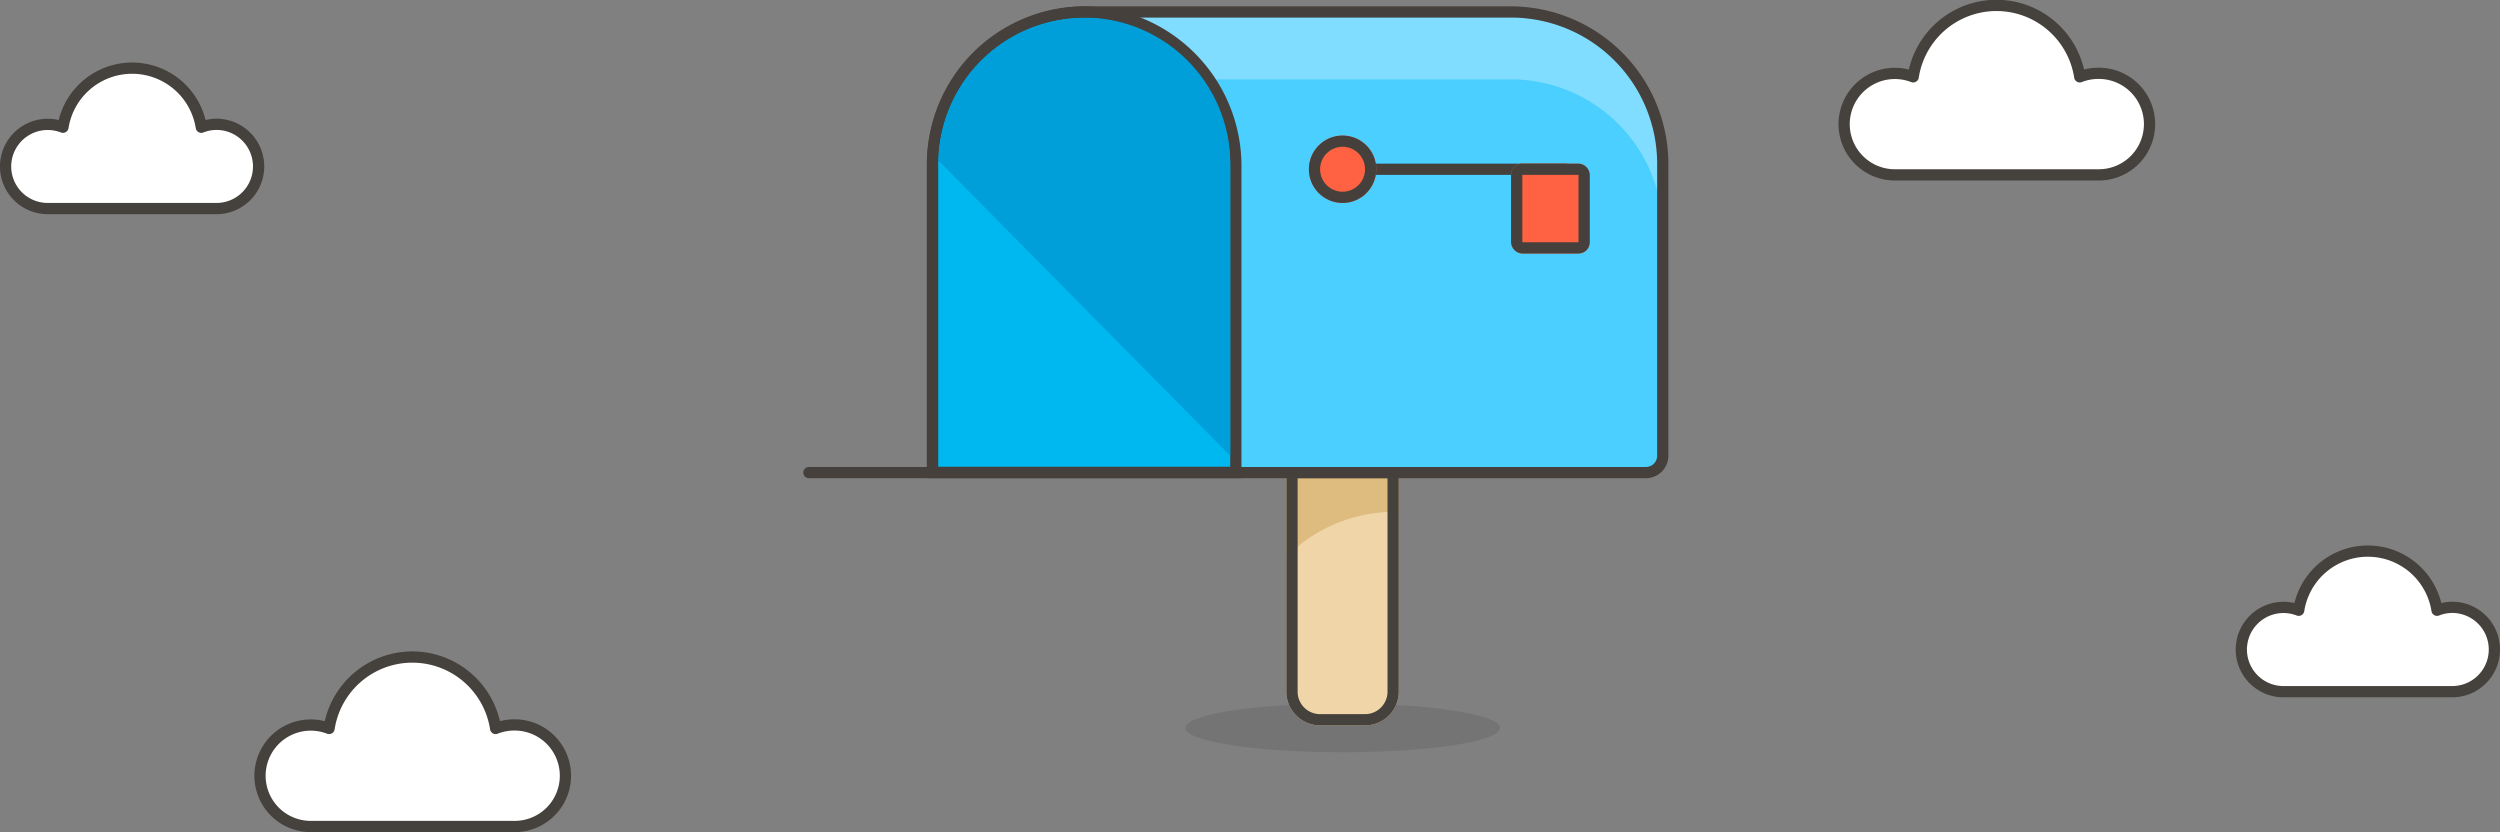 <svg xmlns="http://www.w3.org/2000/svg" width="222.521" height="74.065" viewBox="0 0 222.521 74.065"><rect x="0" y="0" width="222.521" height="74.065" fill="#808080" stroke="none"/><defs><style>.a{fill:#fff;stroke-linejoin:round;}.a,.e{stroke:#45413c;}.b{fill:#333;opacity:0.15;isolation:isolate;}.c{fill:#f0d5a8;}.d{fill:#debb7e;}.e,.m{fill:none;}.e,.k{stroke-miterlimit:10;}.f{fill:#4acfff;}.g{fill:#80ddff;}.h{fill:#00b8f0;}.i{fill:#45403c;}.j{fill:#009fd9;}.k{fill:#ff6242;stroke:#45403c;}.l{stroke:none;}</style></defs><g transform="translate(-77.5 -292.435)"><g transform="translate(-110.853 40.5)"><path class="a" d="M375.094,258.461a4.486,4.486,0,0,0-1.626.314,7.5,7.5,0,0,0-14.825,0,4.515,4.515,0,1,0-1.627,8.725h18.078a4.52,4.52,0,1,0,0-9.039Z"/></g><path class="a" d="M234.094,316.461a4.486,4.486,0,0,0-1.626.314,7.5,7.5,0,0,0-14.825,0,4.515,4.515,0,1,0-1.627,8.725h18.078a4.52,4.52,0,1,0,0-9.039Z" transform="translate(-110.853 40.5)"/><g transform="translate(-110.853 40.5)"><path class="a" d="M207.621,263a3.721,3.721,0,0,0-1.351.261,6.233,6.233,0,0,0-12.313,0,3.747,3.747,0,1,0-1.351,7.239h15.015a3.75,3.75,0,1,0,0-7.5Z"/></g><g transform="translate(-110.853 40.5)"><path class="a" d="M405.621,300.993a3.721,3.721,0,0,0-1.351.261,6.232,6.232,0,0,0-12.313,0,3.75,3.75,0,1,0-1.351,7.246h15.015a3.753,3.753,0,0,0,0-7.507Z" transform="translate(1 5)"/></g><g transform="translate(-110.5 -834)"><path class="b" d="M293.5,1191.223c0,1.194,6.182,2.166,14,2.166s14-.972,14-2.166-6.182-2.166-14-2.166S293.5,1190.03,293.5,1191.223Z"/><path class="c" d="M0,0H10a0,0,0,0,1,0,0V20a3,3,0,0,1-3,3H3a3,3,0,0,1-3-3V0A0,0,0,0,1,0,0Z" transform="translate(302.5 1168)"/><path class="d" d="M302.5,1168h10v4a13.567,13.567,0,0,0-10,4Z"/><g class="e" transform="translate(302.5 1168)"><path class="l" d="M0,0H10a0,0,0,0,1,0,0V20a3,3,0,0,1-3,3H3a3,3,0,0,1-3-3V0A0,0,0,0,1,0,0Z"/><path class="m" d="M1,.5H9a.5.5,0,0,1,.5.5V20A2.5,2.5,0,0,1,7,22.5H3A2.5,2.5,0,0,1,.5,20V1A.5.5,0,0,1,1,.5Z"/></g><path class="f" d="M271,1168.5V1141a13.515,13.515,0,0,1,13.5-13.5h38A13.515,13.515,0,0,1,336,1141v25.5a2,2,0,0,1-2,2Z"/><path class="g" d="M336,1141v6a13.52,13.52,0,0,0-13.5-13.5H295.8a14.053,14.053,0,0,0-8.13-6H322.5A13.52,13.52,0,0,1,336,1141Z"/><path class="h" d="M271,1168v-27.3a13.5,13.5,0,0,1,27,.3v27Z"/><path class="i" d="M284.5,1128.024a13.177,13.177,0,0,1,13,13.317v26.635h-26v-26.942a13.18,13.18,0,0,1,13-13.01Zm0-1.024a14.148,14.148,0,0,0-14,14.034V1169h28v-27.659A14.215,14.215,0,0,0,284.5,1127Z"/><path class="j" d="M284.5,1128a13.027,13.027,0,0,0-13,12.7l26,26.3v-26A13.015,13.015,0,0,0,284.5,1128Z"/><line class="k" x1="18.5" transform="translate(309 1141.5)"/><g class="k" transform="translate(304.5 1138.5)"><circle class="l" cx="3" cy="3" r="3"/><circle class="m" cx="3" cy="3" r="2.5"/></g><g class="k" transform="translate(322.5 1141)"><rect class="l" width="7" height="8" rx="1"/><rect class="m" x="0.5" y="0.5" width="6" height="7" rx="0.5"/></g><path class="i" d="M322.5,1127h-38a14.041,14.041,0,0,0-14,14v27H260a.5.5,0,0,0,0,1h74.5a2.006,2.006,0,0,0,2-2v-26A14.041,14.041,0,0,0,322.5,1127Zm13,40a1,1,0,0,1-1,1h-63v-27a13.012,13.012,0,0,1,13-13h38a13.012,13.012,0,0,1,13,13Z"/></g></g></svg>
